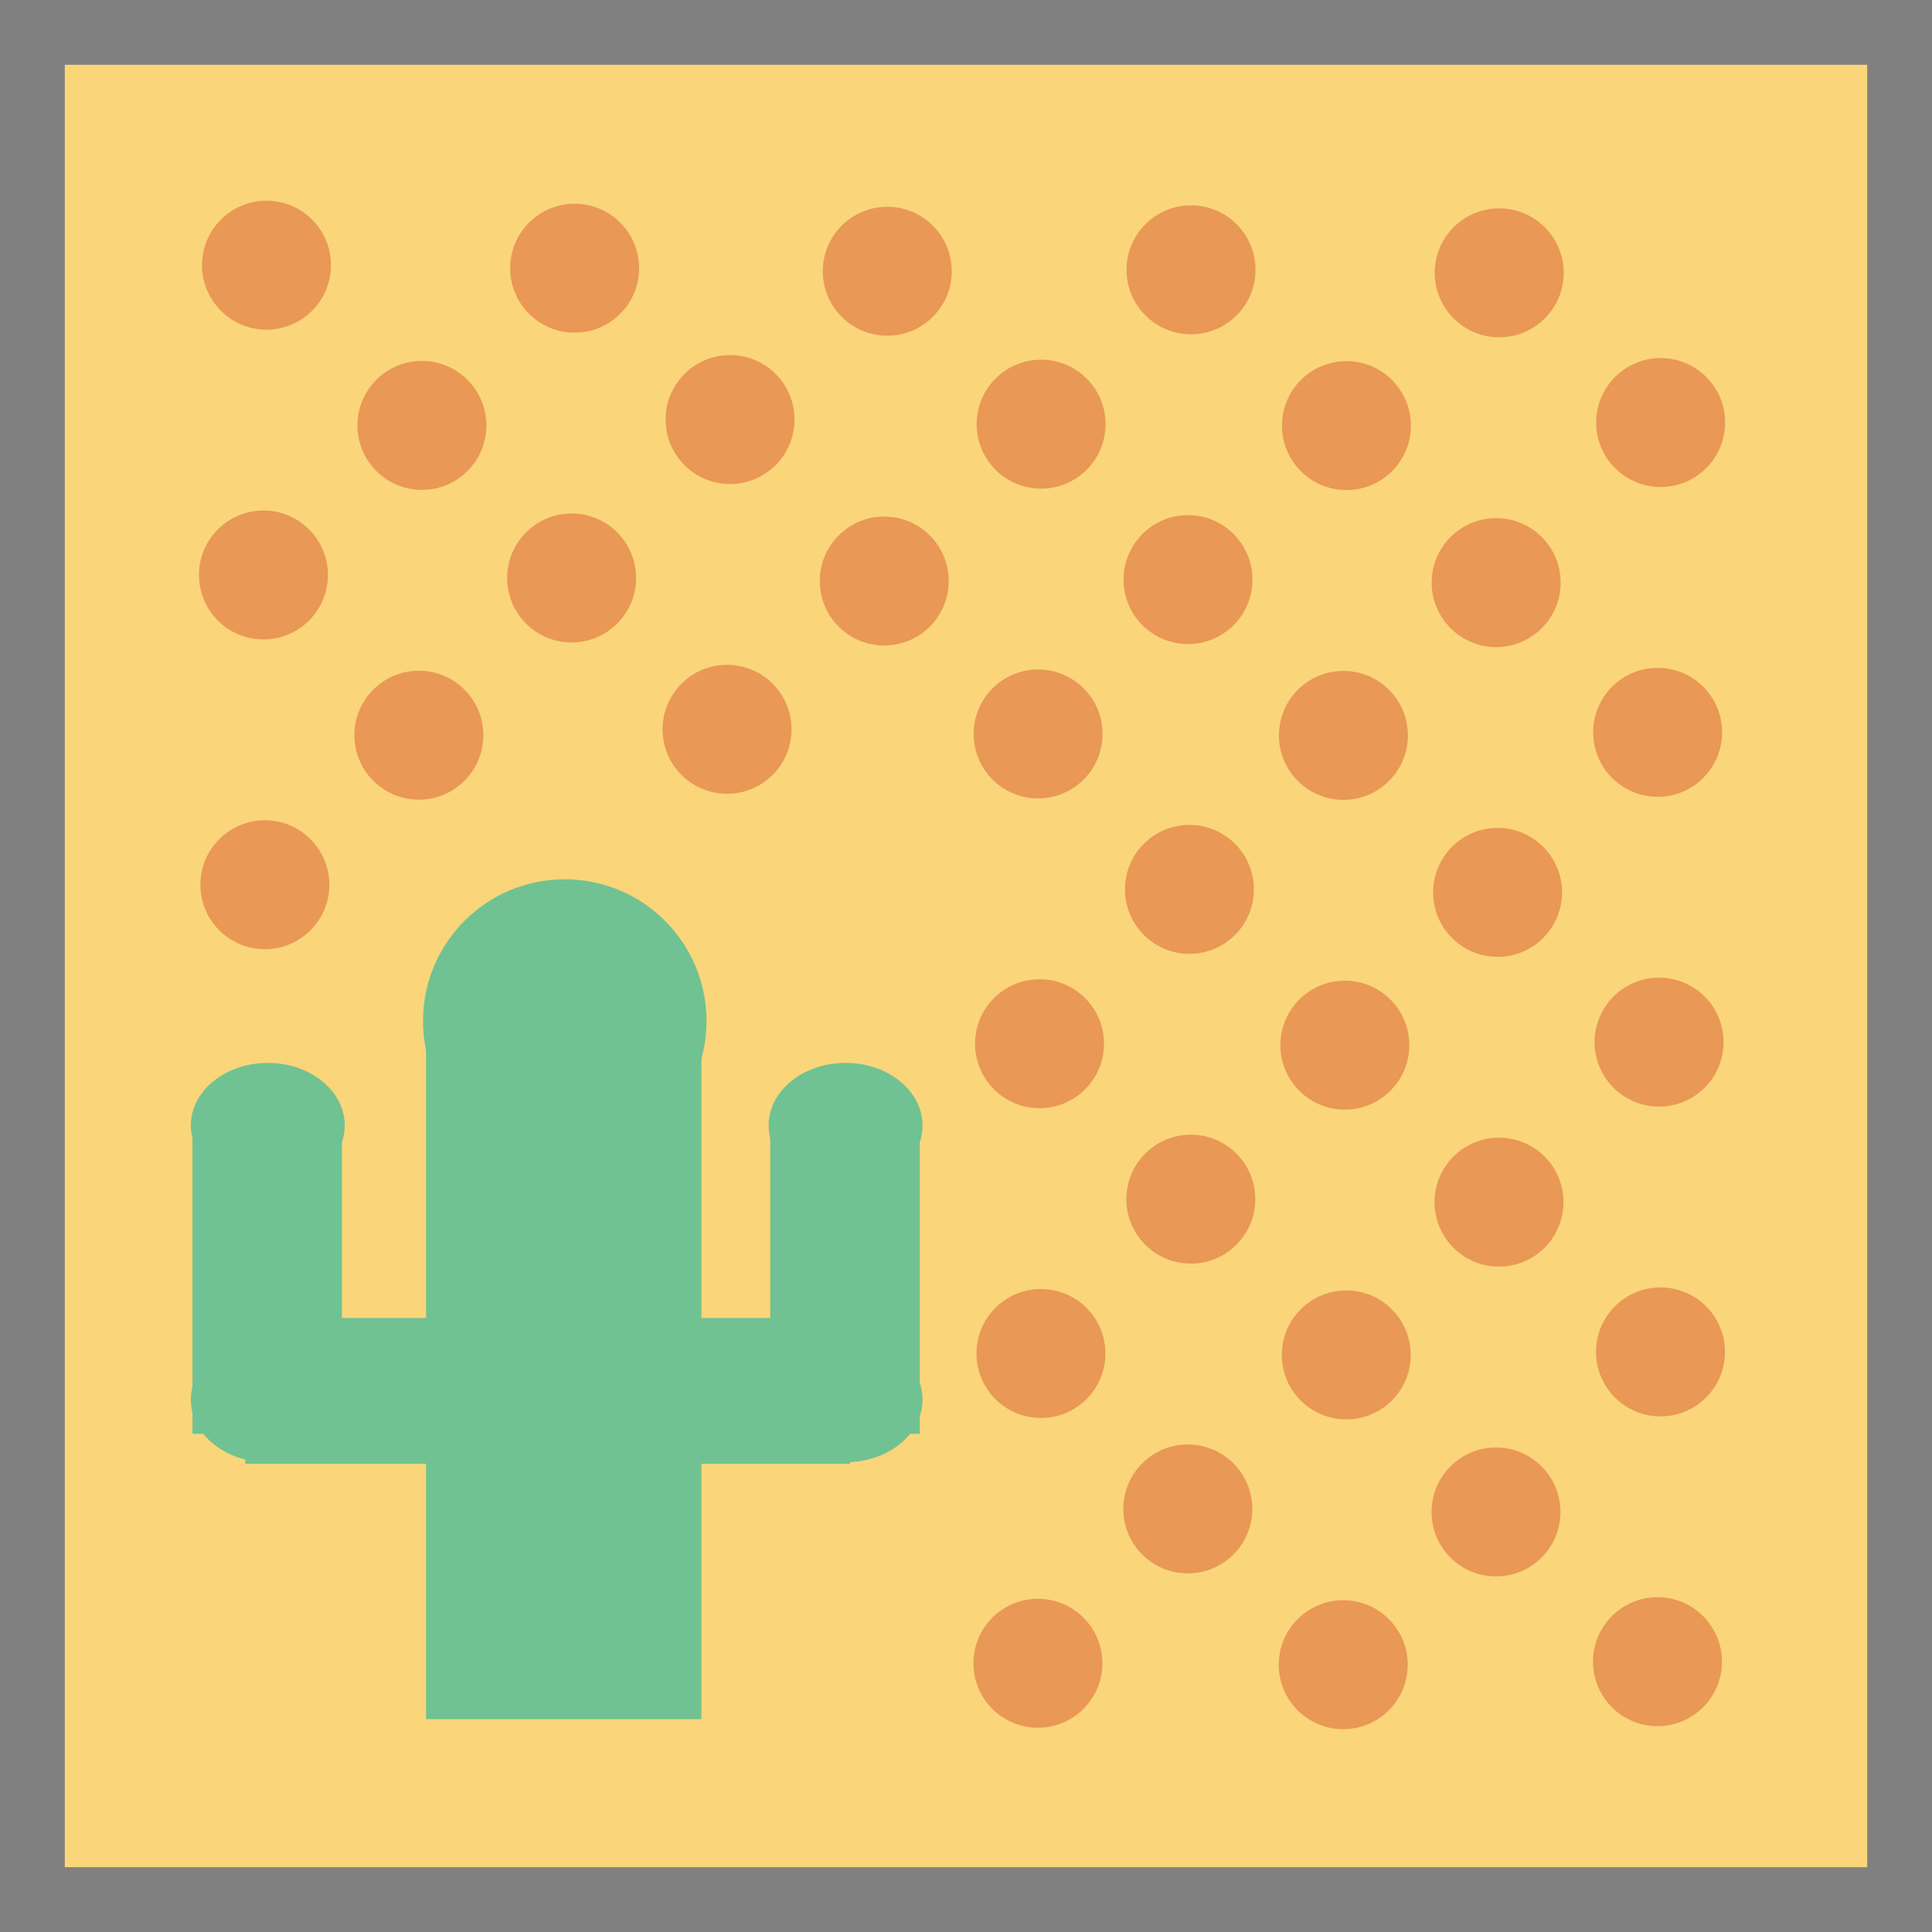 <svg version="1.1" xmlns="http://www.w3.org/2000/svg" xmlns:xlink="http://www.w3.org/1999/xlink" width="59.63" height="59.63" viewBox="0,0,59.63,59.63"><g transform="translate(-210.185,-150.185)"><g data-paper-data="{&quot;isPaintingLayer&quot;:true}" fill-rule="nonzero" stroke-linecap="butt" stroke-linejoin="miter" stroke-miterlimit="10" stroke-dasharray="" stroke-dashoffset="0" style="mix-blend-mode: normal"><g><path d="M268.815,151.185v57.63h-57.63v-57.63z" fill="#fbd57a" stroke="#808080" stroke-width="2"/><g fill="#e99856" stroke="none" stroke-width="0"><path d="M242.219,199.531c1.099,0 1.99,0.891 1.99,1.99c0,1.099 -0.891,1.99 -1.99,1.99c-1.099,0 -1.99,-0.891 -1.99,-1.99c0,-1.099 0.891,-1.99 1.99,-1.99z"/><path d="M242.313,189.97c1.099,0 1.99,0.891 1.99,1.99c0,1.099 -0.891,1.99 -1.99,1.99c-1.099,0 -1.99,-0.891 -1.99,-1.99c0,-1.099 0.891,-1.99 1.99,-1.99z"/><path d="M242.269,180.409c1.099,0 1.99,0.891 1.99,1.99c0,1.099 -0.891,1.99 -1.99,1.99c-1.099,0 -1.99,-0.891 -1.99,-1.99c0,-1.099 0.891,-1.99 1.99,-1.99z"/><path d="M242.225,170.848c1.099,0 1.99,0.891 1.99,1.99c0,1.099 -0.891,1.99 -1.99,1.99c-1.099,0 -1.99,-0.891 -1.99,-1.99c0,-1.099 0.891,-1.99 1.99,-1.99z"/><path d="M242.318,161.287c1.099,0 1.99,0.891 1.99,1.99c0,1.099 -0.891,1.99 -1.99,1.99c-1.099,0 -1.99,-0.891 -1.99,-1.99c0,-1.099 0.891,-1.99 1.99,-1.99z"/></g><g fill="#e99856" stroke="none" stroke-width="0"><path d="M251.643,199.575c1.099,0 1.99,0.891 1.99,1.99c0,1.099 -0.891,1.99 -1.99,1.99c-1.099,0 -1.99,-0.891 -1.99,-1.99c0,-1.099 0.891,-1.99 1.99,-1.99z"/><path d="M251.737,190.014c1.099,0 1.99,0.891 1.99,1.99c0,1.099 -0.891,1.99 -1.99,1.99c-1.099,0 -1.99,-0.891 -1.99,-1.99c0,-1.099 0.891,-1.99 1.99,-1.99z"/><path d="M251.693,180.453c1.099,0 1.99,0.891 1.99,1.99c0,1.099 -0.891,1.99 -1.99,1.99c-1.099,0 -1.99,-0.891 -1.99,-1.99c0,-1.099 0.891,-1.99 1.99,-1.99z"/><path d="M251.649,170.892c1.099,0 1.99,0.891 1.99,1.99c0,1.099 -0.891,1.99 -1.99,1.99c-1.099,0 -1.99,-0.891 -1.99,-1.99c0,-1.099 0.891,-1.99 1.99,-1.99z"/><path d="M251.742,161.331c1.099,0 1.99,0.891 1.99,1.99c0,1.099 -0.891,1.99 -1.99,1.99c-1.099,0 -1.99,-0.891 -1.99,-1.99c0,-1.099 0.891,-1.99 1.99,-1.99z"/></g><path d="M223.113,170.886c1.099,0 1.99,0.891 1.99,1.99c0,1.099 -0.891,1.99 -1.99,1.99c-1.099,0 -1.99,-0.891 -1.99,-1.99c0,-1.099 0.891,-1.99 1.99,-1.99z" fill="#e99856" stroke="none" stroke-width="0"/><path d="M223.207,161.325c1.099,0 1.99,0.891 1.99,1.99c0,1.099 -0.891,1.99 -1.99,1.99c-1.099,0 -1.99,-0.891 -1.99,-1.99c0,-1.099 0.891,-1.99 1.99,-1.99z" fill="#e99856" stroke="none" stroke-width="0"/><g fill="#e99856" stroke="none" stroke-width="0"><path d="M256.358,194.861c1.099,0 1.99,0.891 1.99,1.99c0,1.099 -0.891,1.99 -1.99,1.99c-1.099,0 -1.99,-0.891 -1.99,-1.99c0,-1.099 0.891,-1.99 1.99,-1.99z"/><path d="M256.451,185.299c1.099,0 1.99,0.891 1.99,1.99c0,1.099 -0.891,1.99 -1.99,1.99c-1.099,0 -1.99,-0.891 -1.99,-1.99c0,-1.099 0.891,-1.99 1.99,-1.99z"/><path d="M256.407,175.738c1.099,0 1.99,0.891 1.99,1.99c0,1.099 -0.891,1.99 -1.99,1.99c-1.099,0 -1.99,-0.891 -1.99,-1.99c0,-1.099 0.891,-1.99 1.99,-1.99z"/><path d="M256.363,166.177c1.099,0 1.99,0.891 1.99,1.99c0,1.099 -0.891,1.99 -1.99,1.99c-1.099,0 -1.99,-0.891 -1.99,-1.99c0,-1.099 0.891,-1.99 1.99,-1.99z"/><path d="M256.457,156.616c1.099,0 1.99,0.891 1.99,1.99c0,1.099 -0.891,1.99 -1.99,1.99c-1.099,0 -1.99,-0.891 -1.99,-1.99c0,-1.099 0.891,-1.99 1.99,-1.99z"/></g><g fill="#e99856" stroke="none" stroke-width="0"><path d="M246.846,194.767c1.099,0 1.99,0.891 1.99,1.99c0,1.099 -0.891,1.99 -1.99,1.99c-1.099,0 -1.99,-0.891 -1.99,-1.99c0,-1.099 0.891,-1.99 1.99,-1.99z"/><path d="M246.939,185.206c1.099,0 1.99,0.891 1.99,1.99c0,1.099 -0.891,1.99 -1.99,1.99c-1.099,0 -1.99,-0.891 -1.99,-1.99c0,-1.099 0.891,-1.99 1.99,-1.99z"/><path d="M246.896,175.645c1.099,0 1.99,0.891 1.99,1.99c0,1.099 -0.891,1.99 -1.99,1.99c-1.099,0 -1.99,-0.891 -1.99,-1.99c0,-1.099 0.891,-1.99 1.99,-1.99z"/><path d="M246.852,166.084c1.099,0 1.99,0.891 1.99,1.99c0,1.099 -0.891,1.99 -1.99,1.99c-1.099,0 -1.99,-0.891 -1.99,-1.99c0,-1.099 0.891,-1.99 1.99,-1.99z"/><path d="M246.945,156.523c1.099,0 1.99,0.891 1.99,1.99c0,1.099 -0.891,1.99 -1.99,1.99c-1.099,0 -1.99,-0.891 -1.99,-1.99c0,-1.099 0.891,-1.99 1.99,-1.99z"/></g><path d="M237.477,166.128c1.099,0 1.99,0.891 1.99,1.99c0,1.099 -0.891,1.99 -1.99,1.99c-1.099,0 -1.99,-0.891 -1.99,-1.99c0,-1.099 0.891,-1.99 1.99,-1.99z" fill="#e99856" stroke="none" stroke-width="0"/><path d="M237.57,156.567c1.099,0 1.99,0.891 1.99,1.99c0,1.099 -0.891,1.99 -1.99,1.99c-1.099,0 -1.99,-0.891 -1.99,-1.99c0,-1.099 0.891,-1.99 1.99,-1.99z" fill="#e99856" stroke="none" stroke-width="0"/><path d="M218.36,175.502c1.099,0 1.99,0.891 1.99,1.99c0,1.099 -0.891,1.99 -1.99,1.99c-1.099,0 -1.99,-0.891 -1.99,-1.99c0,-1.099 0.891,-1.99 1.99,-1.99z" fill="#e99856" stroke="none" stroke-width="0"/><path d="M218.316,165.941c1.099,0 1.99,0.891 1.99,1.99c0,1.099 -0.891,1.99 -1.99,1.99c-1.099,0 -1.99,-0.891 -1.99,-1.99c0,-1.099 0.891,-1.99 1.99,-1.99z" fill="#e99856" stroke="none" stroke-width="0"/><path d="M218.41,156.38c1.099,0 1.99,0.891 1.99,1.99c0,1.099 -0.891,1.99 -1.99,1.99c-1.099,0 -1.99,-0.891 -1.99,-1.99c0,-1.099 0.891,-1.99 1.99,-1.99z" fill="#e99856" stroke="none" stroke-width="0"/><g fill="#e99856" stroke="none" stroke-width="0"><path d="M261.342,199.482c1.099,0 1.99,0.891 1.99,1.99c0,1.099 -0.891,1.99 -1.99,1.99c-1.099,0 -1.99,-0.891 -1.99,-1.99c0,-1.099 0.891,-1.99 1.99,-1.99z"/><path d="M261.435,189.921c1.099,0 1.99,0.891 1.99,1.99c0,1.099 -0.891,1.99 -1.99,1.99c-1.099,0 -1.99,-0.891 -1.99,-1.99c0,-1.099 0.891,-1.99 1.99,-1.99z"/><path d="M261.391,180.36c1.099,0 1.99,0.891 1.99,1.99c0,1.099 -0.891,1.99 -1.99,1.99c-1.099,0 -1.99,-0.891 -1.99,-1.99c0,-1.099 0.891,-1.99 1.99,-1.99z"/><path d="M261.347,170.798c1.099,0 1.99,0.891 1.99,1.99c0,1.099 -0.891,1.99 -1.99,1.99c-1.099,0 -1.99,-0.891 -1.99,-1.99c0,-1.099 0.891,-1.99 1.99,-1.99z"/><path d="M261.44,161.237c1.099,0 1.99,0.891 1.99,1.99c0,1.099 -0.891,1.99 -1.99,1.99c-1.099,0 -1.99,-0.891 -1.99,-1.99c0,-1.099 0.891,-1.99 1.99,-1.99z"/></g><g fill="#70c292" stroke="none"><path d="M223.334,203.245v-21h8.5v21z" stroke-width="NaN"/><path d="M223.241,181.699c0,-2.416 1.959,-4.375 4.375,-4.375c2.416,0 4.375,1.959 4.375,4.375c0,2.416 -1.959,4.375 -4.375,4.375c-2.416,0 -4.375,-1.959 -4.375,-4.375z" stroke-width="0"/></g><path d="M227.828,166.034c1.099,0 1.99,0.891 1.99,1.99c0,1.099 -0.891,1.99 -1.99,1.99c-1.099,0 -1.99,-0.891 -1.99,-1.99c0,-1.099 0.891,-1.99 1.99,-1.99z" fill="#e99856" stroke="none" stroke-width="0"/><path d="M227.921,156.473c1.099,0 1.99,0.891 1.99,1.99c0,1.099 -0.891,1.99 -1.99,1.99c-1.099,0 -1.99,-0.891 -1.99,-1.99c0,-1.099 0.891,-1.99 1.99,-1.99z" fill="#e99856" stroke="none" stroke-width="0"/><path d="M232.625,170.705c1.099,0 1.99,0.891 1.99,1.99c0,1.099 -0.891,1.99 -1.99,1.99c-1.099,0 -1.99,-0.891 -1.99,-1.99c0,-1.099 0.891,-1.99 1.99,-1.99z" fill="#e99856" stroke="none" stroke-width="0"/><path d="M232.718,161.144c1.099,0 1.99,0.891 1.99,1.99c0,1.099 -0.891,1.99 -1.99,1.99c-1.099,0 -1.99,-0.891 -1.99,-1.99c0,-1.099 0.891,-1.99 1.99,-1.99z" fill="#e99856" stroke="none" stroke-width="0"/><path d="M217.756,195.364v-4.5h18.667v4.5z" fill="#70c292" stroke="none" stroke-width="0"/><g fill="#70c292" stroke="none"><path d="M233.958,194.438v-9.274h4.614v9.274z" stroke-width="NaN"/><path d="M233.908,184.923c0,-1.067 1.063,-1.932 2.375,-1.932c1.312,0 2.375,0.865 2.375,1.932c0,1.067 -1.063,1.932 -2.375,1.932c-1.312,0 -2.375,-0.865 -2.375,-1.932z" stroke-width="0"/><path d="M233.908,193.385c0,-1.067 1.063,-1.932 2.375,-1.932c1.312,0 2.375,0.865 2.375,1.932c0,1.067 -1.063,1.932 -2.375,1.932c-1.312,0 -2.375,-0.865 -2.375,-1.932z" stroke-width="0"/></g><g fill="#70c292" stroke="none"><path d="M216.125,194.438v-9.274h4.614v9.274z" stroke-width="NaN"/><path d="M216.075,184.923c0,-1.067 1.063,-1.932 2.375,-1.932c1.312,0 2.375,0.865 2.375,1.932c0,1.067 -1.063,1.932 -2.375,1.932c-1.312,0 -2.375,-0.865 -2.375,-1.932z" stroke-width="0"/><path d="M216.075,193.385c0,-1.067 1.063,-1.932 2.375,-1.932c1.312,0 2.375,0.865 2.375,1.932c0,1.067 -1.063,1.932 -2.375,1.932c-1.312,0 -2.375,-0.865 -2.375,-1.932z" stroke-width="0"/></g></g></g></g></svg>